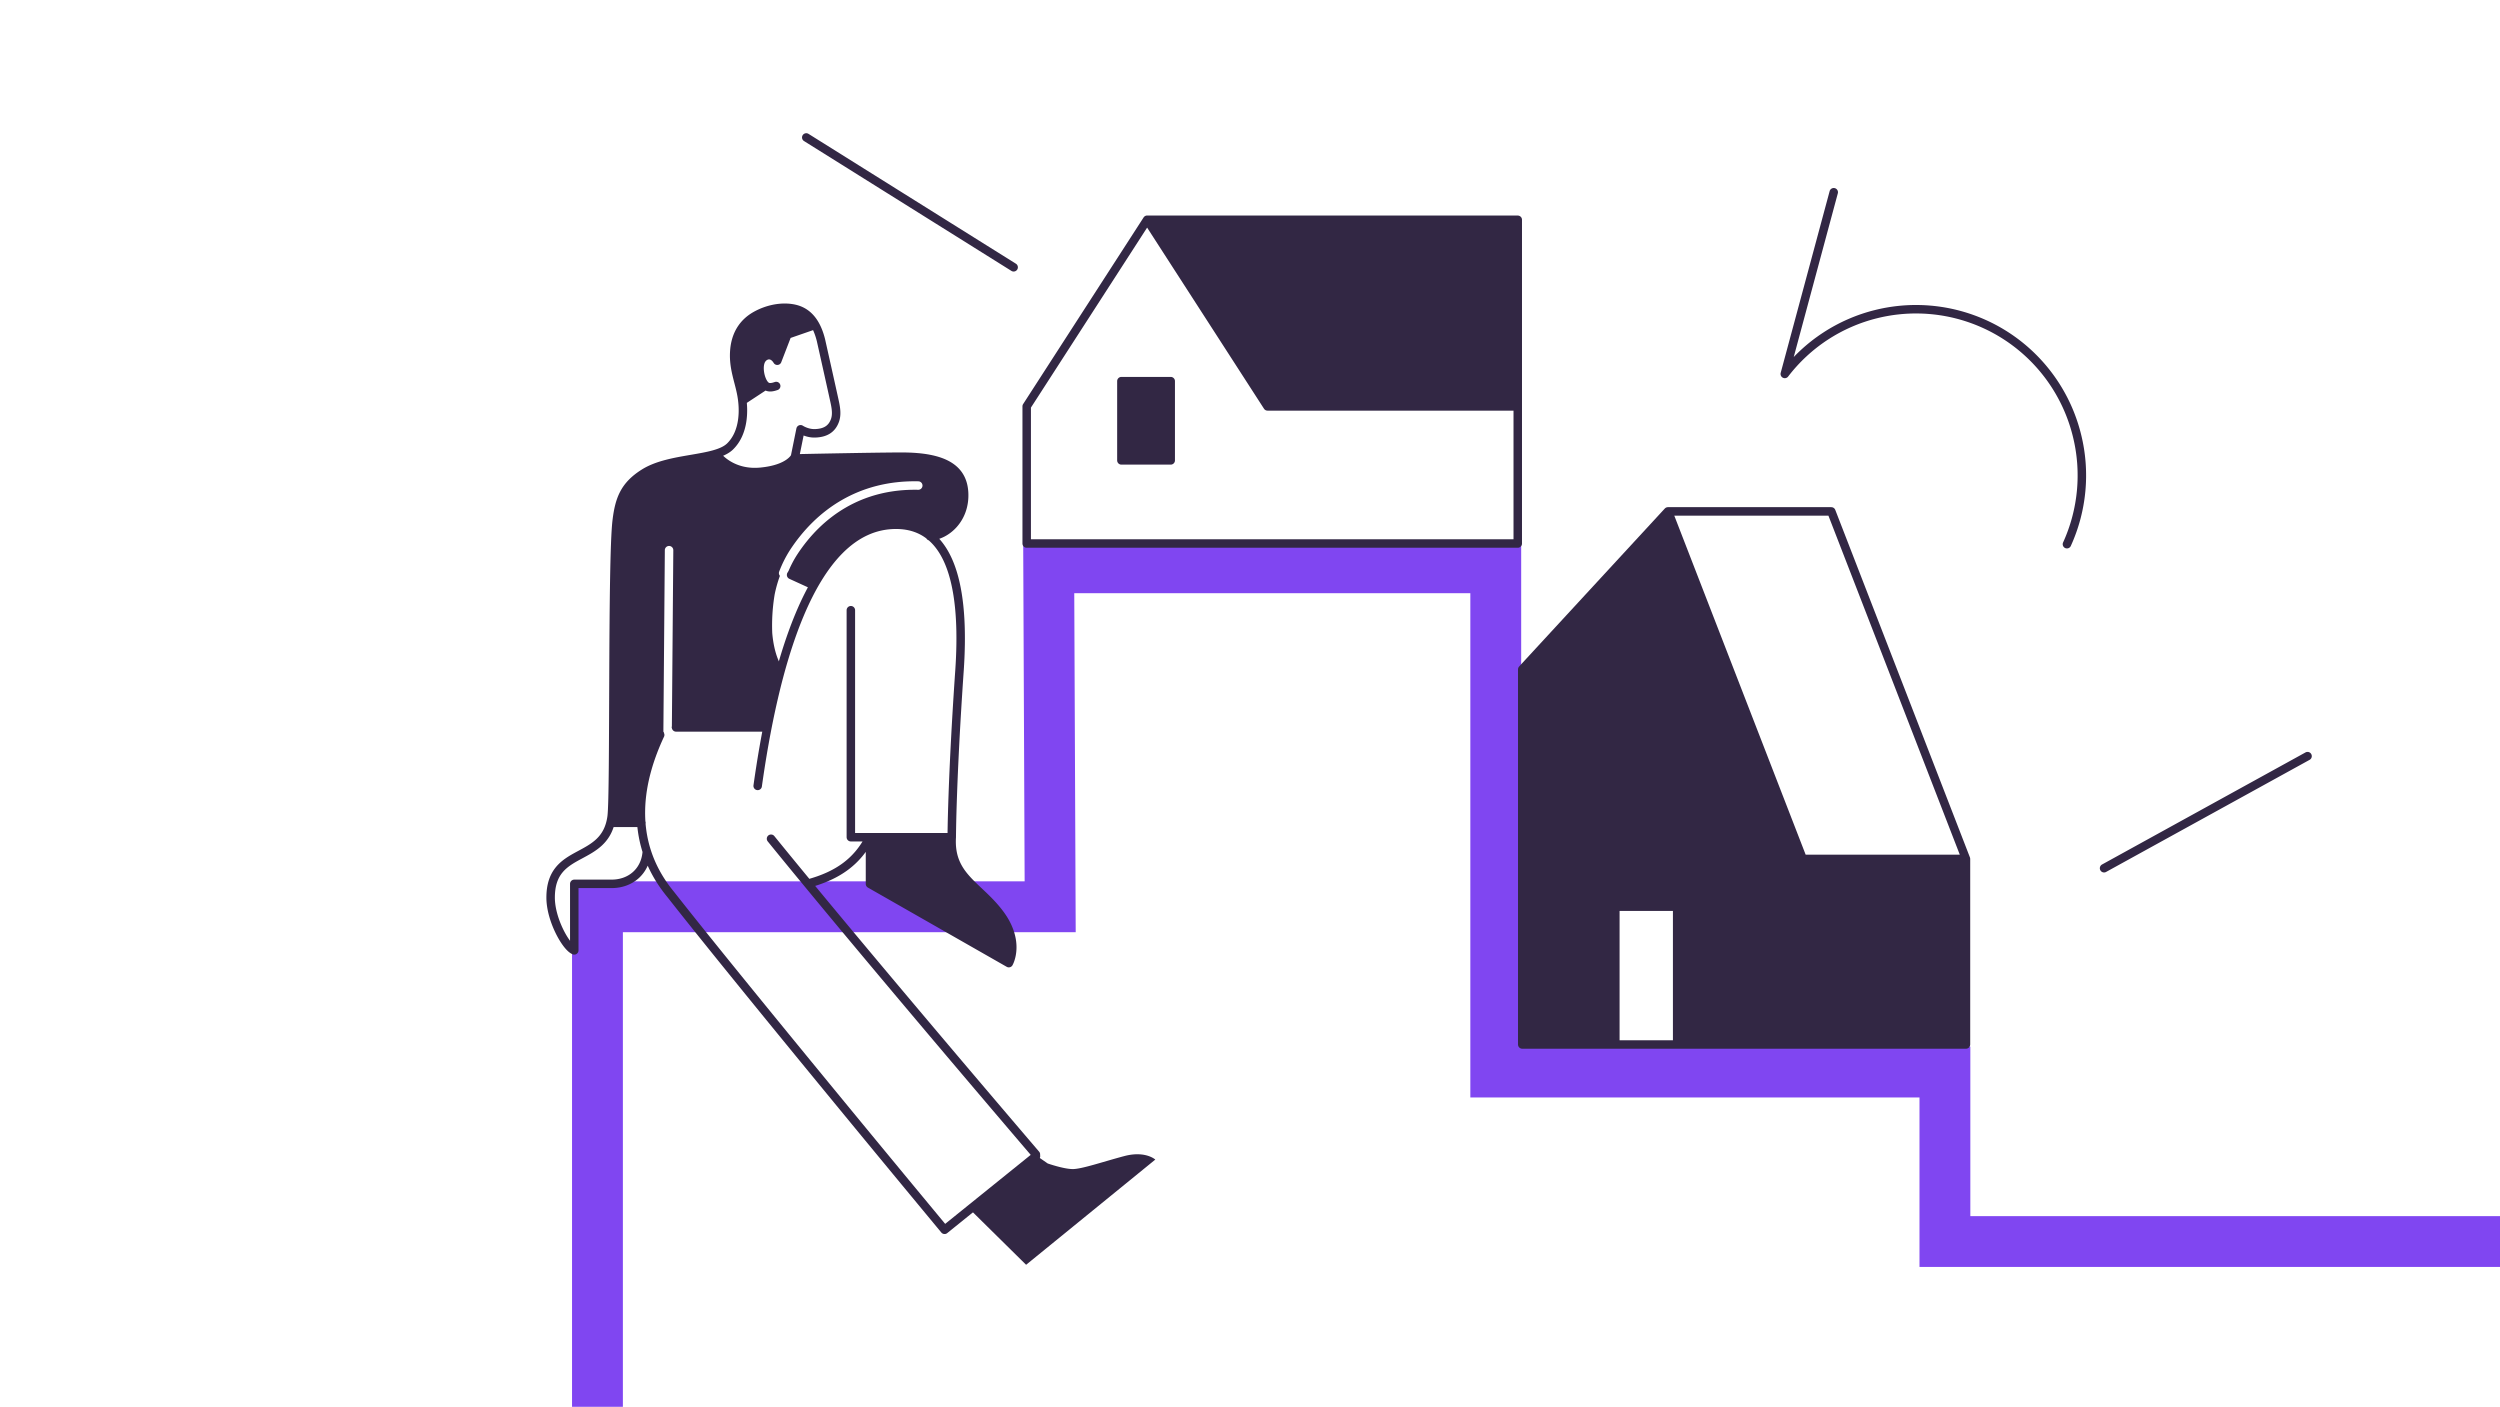 <svg xmlns="http://www.w3.org/2000/svg" fill="none" viewBox="0 0 590 332">
  <g clip-path="url(#a)">
    <path stroke="#8046F1" stroke-miterlimit="10" stroke-width="12" d="M590 293H459v-40H353V134H247.5l.34 80H141v119"/>
    <path fill="#322744" d="m393.41 121.1 32.01 81.44h38.26v43.85H395.7v-32.55h-14.48v32.7h-21.95v-88.46l34.14-36.98Z"/>
    <path stroke="#322744" stroke-linecap="round" stroke-linejoin="round" stroke-miterlimit="10" stroke-width="2" d="m463.97 202.7-31.78-82.01h-38.56l-34.38 37.28v88.53h104.72v-43.8Zm0 0h-38.52l-31.78-82.01m2.14 93.29h-14.59v32.52h14.59v-32.52Z"/>
    <path fill="#322744" d="M264.77 90.09h11.28v18.18h-11.12s.15-18.18-.16-18.18Zm6.1-37.89 28.2 43.54h59.29V51.9s-87.26.54-87.49.3Z"/>
    <path stroke="#322744" stroke-linecap="round" stroke-linejoin="round" stroke-miterlimit="10" stroke-width="2" d="M270.72 51.87h87.47v76.4H242.3V95.9l28.43-44.04Zm0 0 28.42 44.04h59.05m-81.9-5.96h-11.64v18.7h11.64v-18.7Zm-86.01-57.51 48.94 30.64m248.58 65.35a39.14 39.14 0 0 0 2.37-25.65 39.11 39.11 0 0 0-47.36-28.66 38.95 38.95 0 0 0-21.6 14.13l11.55-42.88m63.8 159.53 48.02-26.45M183.18 91.1c-.87.3-1.82.52-2.51-.11m0 0c-1.28-1.17-1.97-4.7-.86-6.24.8-1.12 2.5-1.48 3.63.38l2.38-6.17 6.28-2.18m-11.43 14.2-5.33 3.5m29.98 103.27v10.85l32.76 18.7s2.87-4.96-2.15-11.67c-5.03-6.71-11.87-8.78-11.32-18.05m-80.5-3.39h7.27m8.17-22.52h21.1m38.84-45.1c3.78-.15 8.42-4.09 8.03-10.4-.34-5.61-4.74-8.39-14.7-8.39-6.31 0-24.88.4-24.88.4m-1.24 27.51 4.66 2.13m53.13 135.01-21.57 17.4s-46.06-55.49-64.65-79.16c-10.71-13-7.17-27.58-2.47-37.63m45-29.43v53.57h23.81s.05-13.61 1.83-39.33c1.1-16.11-.54-34.41-14.99-34.41-20.64 0-29 35.75-32.64 61.63m3.15 12.47c23.21 28.59 62.51 74.5 62.51 74.5M190.8 208.5c7.08-1.94 11.5-5.25 14.38-10.74m-35.77-90.08s3.33 4.33 10.14 3.66c6.82-.66 8.07-3.56 8.07-3.56l1.31-6.47.25.15c1.07.58 2.2.85 3.25.8 2.09-.08 3.84-.81 4.63-3.06.46-1.31.26-2.75-.02-4.1-.27-1.34-3.3-14.85-3.3-14.85-.87-3.46-2.6-6.59-6.3-7.39-3.04-.65-6.45.13-9.12 1.64-2.6 1.47-4.83 4.1-5.04 8.7-.17 3.56.97 6.38 1.6 9.42.88 4.17.7 9.56-2.6 12.76-3.5 3.39-14.07 2.39-20.27 6.27-4.62 2.9-5.83 6.12-6.45 11.12-1.17 9.42-.49 64.53-1.21 69.95-1.5 11.22-14.4 6.85-14.4 19.12 0 5.25 3.67 11.74 5.58 12.45v-15.7h8.8c4.49 0 7.89-2.93 8.3-7.41"/>
    <path fill="#322744" d="m229.22 285.72 12.94 12.77 30.49-24.83s-2.34-2.15-7.34-.82-10 3.06-12.13 3.06c-2.14 0-5.92-1.32-5.92-1.32l-2.65-1.84-15.4 12.98ZM175.26 94.47l5.04-3.37-1-2.8.1-3.15 1.57-1.12 1.57.23.78.9 2.46-6.18 6.38-2.13s-1.22-3.6-4.7-3.93c-3.47-.34-8.28.45-9.96 1.9-1.68 1.47-3.47 4.05-3.92 5.73-.44 1.68-.33 5.17-.33 5.17l2.01 8.75Zm30.02 103.18 19.2-.08s-.24 3.6.98 5.9c1.22 2.29 6.45 8.02 9.15 10.56 2.7 2.54 4.98 8.19 4.4 9.98-.56 1.8-.97 3.36-.97 3.36l-32.92-19 .16-10.72Zm-54.08-3.55h-6.78l.5-12.8.5-56.6s.33-5.39 1.46-7.9c1.14-2.53 5.36-5.78 8.11-6.51 2.76-.73 13.96-3.1 13.96-3.1s1.3 1.47 3.16 2.53c1.86 1.05 5.27 2.1 7.05 1.79 1.79-.33 5.2-1.06 6.25-1.8 1.06-.72 2.2-1.78 2.2-1.78l28.95-.09s8.84 1.14 10.06 4.72c1.21 3.58 1.05 7.64-.5 9.68a19.5 19.5 0 0 1-4.13 3.74l-2.27.81s-5.76-4.55-11.03-2.85c-5.27 1.71-9.57 4.56-11.92 7.4-2.36 2.84-4.7 7.24-4.7 7.24l-6.22-3.22a24.86 24.86 0 0 1 2.3-4.5c5.85-8.93 15.25-15.55 28.54-15.27a1 1 0 1 0 .04-2c-14.1-.3-24.09 6.77-30.26 16.17a27.16 27.16 0 0 0-2.58 5.13 1 1 0 0 0 .17 1.01 30.3 30.3 0 0 0-1.24 4.39 44.4 44.4 0 0 0-.57 9.1c.44 5.2 2.03 7.56 2.03 7.56l-3.33 14.88h-22.39l.34-41.98a1 1 0 1 0-2-.01l-.34 42.52v.12a1 1 0 0 0 .06.41c.1.18-.14.55-.14.55l-4.97 13.27-.3 7.38Z"/>
  </g>
  <defs>
    <clipPath id="a">
      <path fill="#fff" d="M0 0h590v332H0z"/>
    </clipPath>
  </defs>
</svg>
